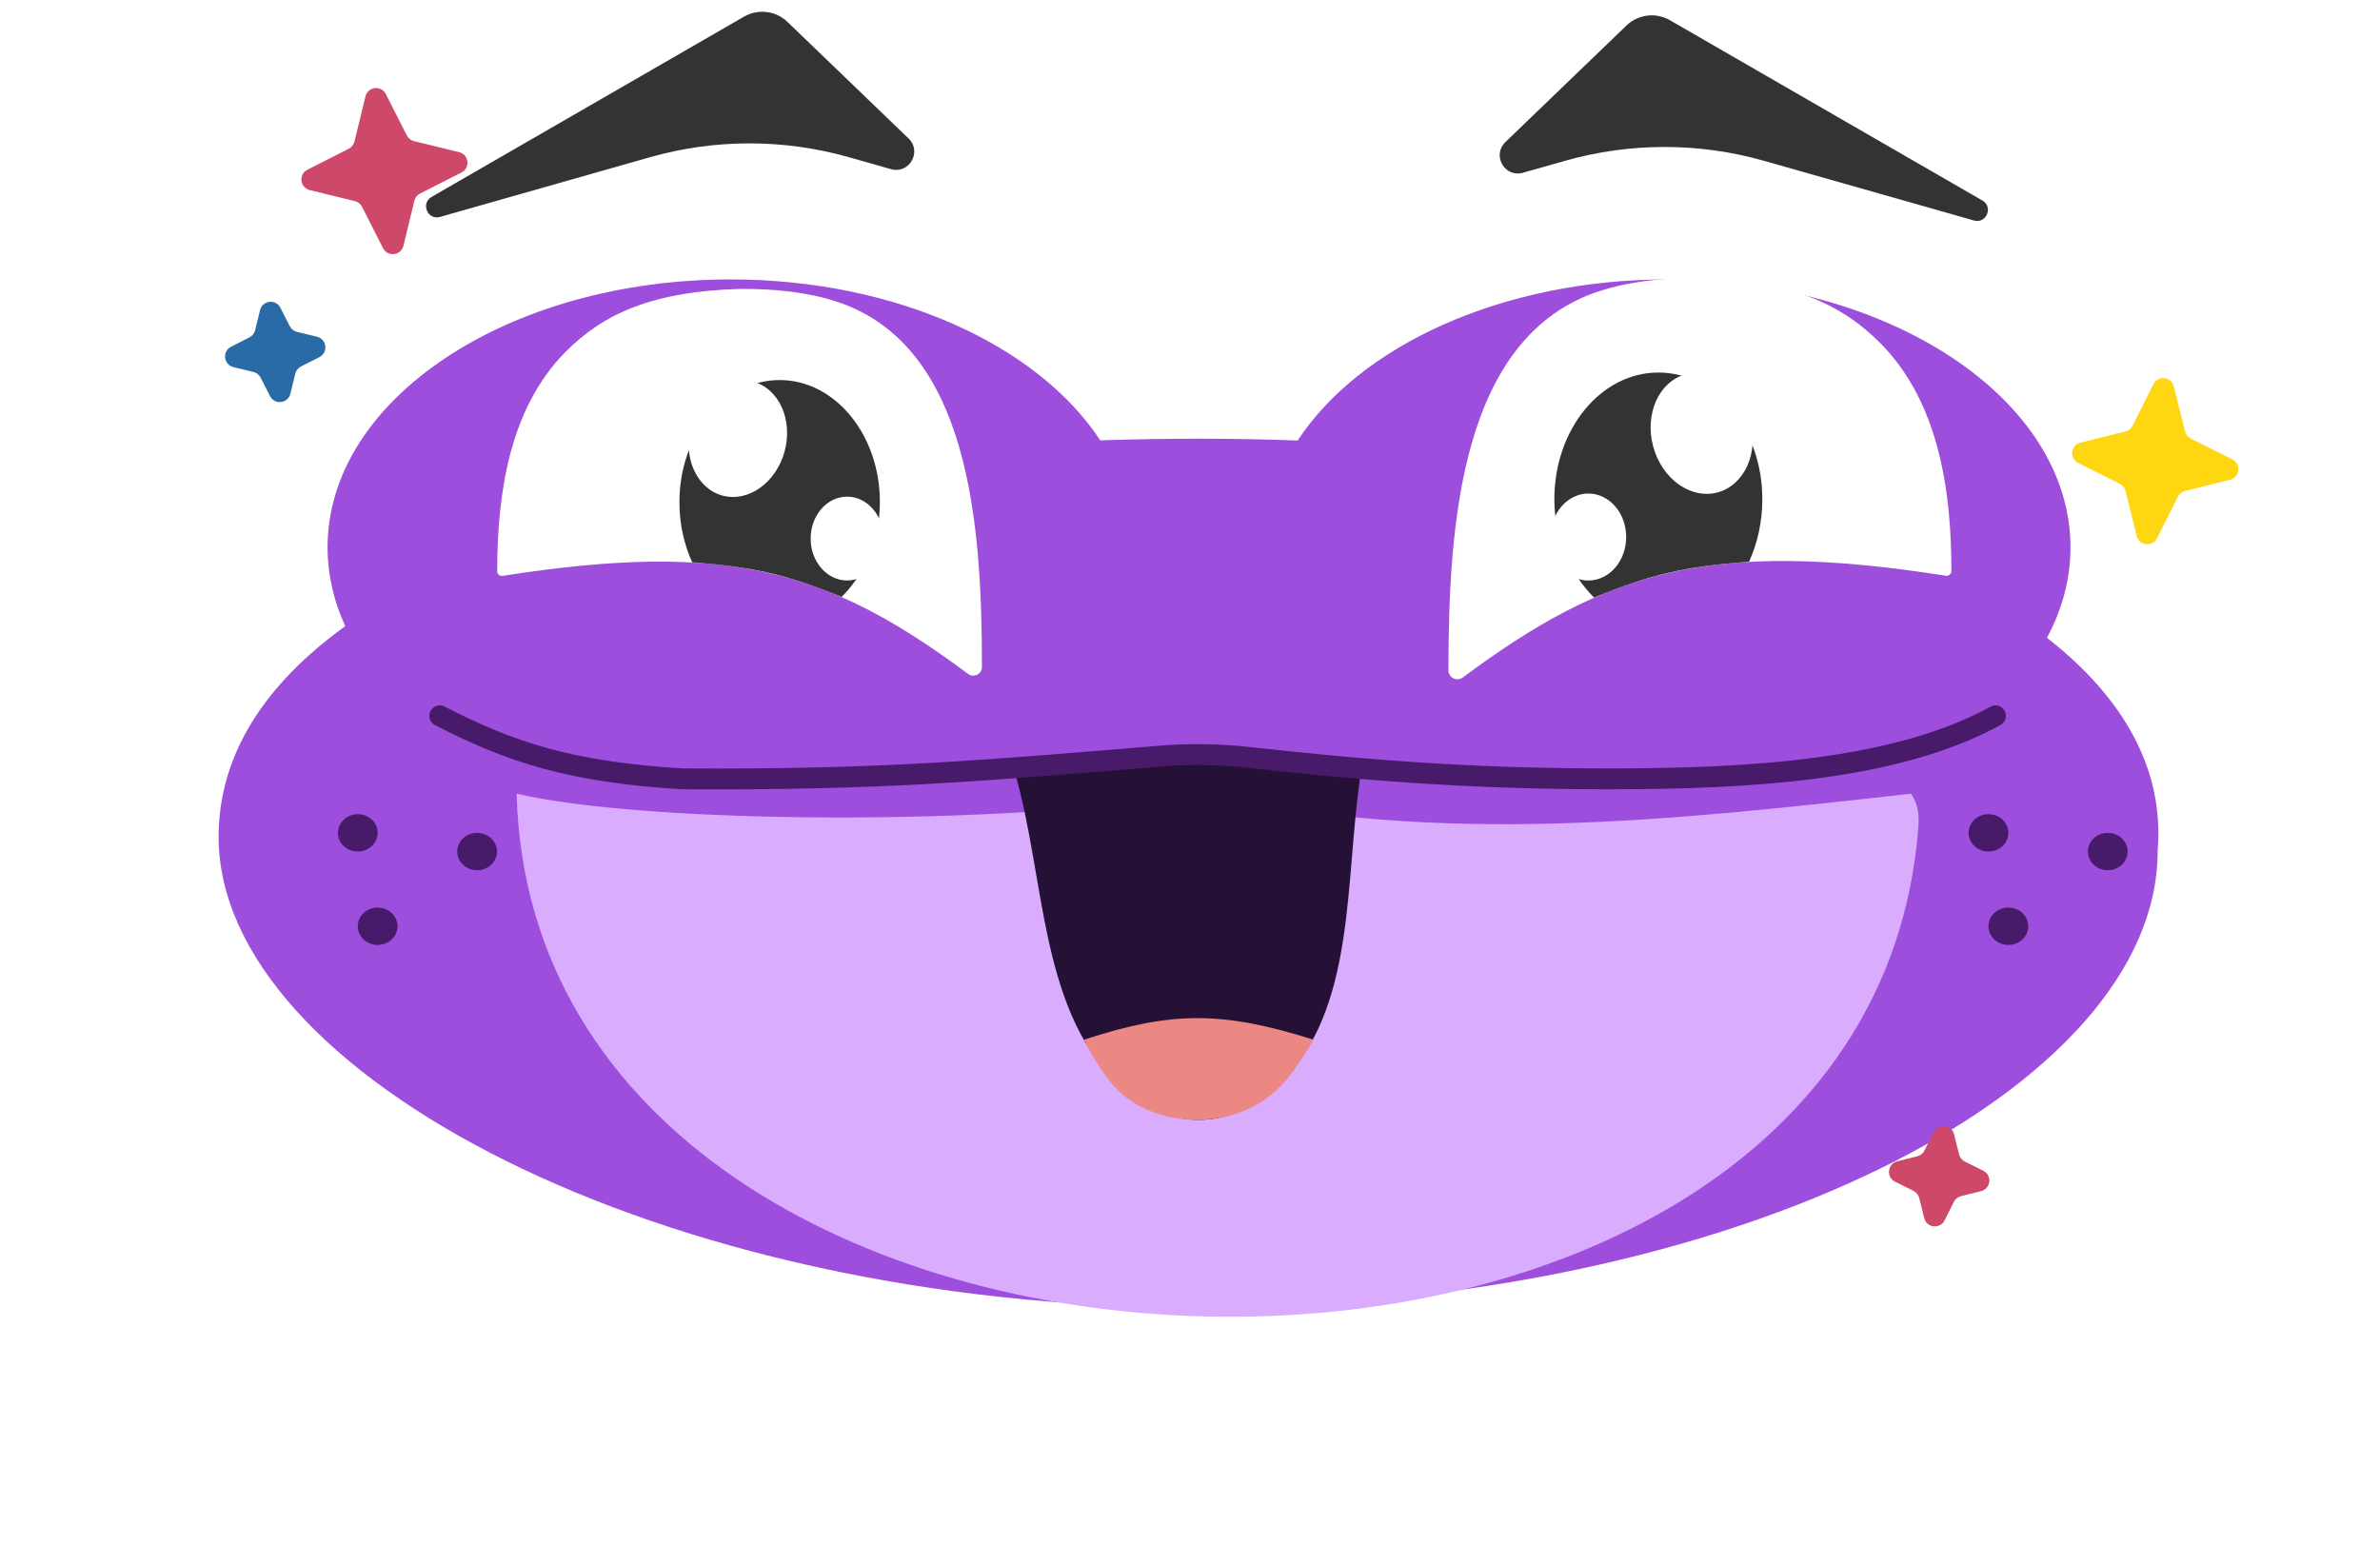<svg width="114" height="74" viewBox="0 0 114 74" fill="none" xmlns="http://www.w3.org/2000/svg">
<g filter="url(#filter0_d_916_1375)">
<path fill-rule="evenodd" clip-rule="evenodd" d="M15.69 24.218C15.69 25.532 15.987 26.8 16.539 27.994C12.677 30.775 10.472 34.161 10.472 38.092C10.472 49.394 31.497 60.637 57.432 60.637C83.367 60.637 103.348 50.088 103.348 38.786C103.685 34.87 101.726 31.424 98.047 28.551C98.776 27.198 99.174 25.739 99.174 24.218C99.174 17.13 90.531 11.385 79.868 11.385C71.943 11.385 65.132 14.56 62.158 19.101C60.604 19.044 59.028 19.015 57.432 19.015C55.835 19.015 54.257 19.042 52.701 19.094C49.725 14.557 42.918 11.385 34.996 11.385C24.333 11.385 15.69 17.13 15.69 24.218Z" fill="#9D4EDD"/>
</g>
<g filter="url(#filter1_d_916_1375)">
<path d="M91.537 36.019C80.022 37.312 69.07 38.531 57.681 36.019C47.736 37.61 30.964 37.467 24.745 36.019C25.61 68.377 89.475 69.919 91.889 37.596C91.928 37.078 91.889 36.535 91.537 36.019Z" fill="#DAACFE"/>
</g>
<path d="M100.961 41.685C101.487 41.685 101.913 41.285 101.913 40.791C101.913 40.297 101.487 39.896 100.961 39.896C100.435 39.896 100.008 40.297 100.008 40.791C100.008 41.285 100.435 41.685 100.961 41.685Z" fill="#471B6A"/>
<path d="M96.198 45.264C96.724 45.264 97.151 44.863 97.151 44.369C97.151 43.875 96.724 43.475 96.198 43.475C95.672 43.475 95.246 43.875 95.246 44.369C95.246 44.863 95.672 45.264 96.198 45.264Z" fill="#471B6A"/>
<path d="M95.246 40.79C95.772 40.79 96.198 40.39 96.198 39.896C96.198 39.402 95.772 39.001 95.246 39.001C94.719 39.001 94.293 39.402 94.293 39.896C94.293 40.39 94.719 40.79 95.246 40.79Z" fill="#471B6A"/>
<path d="M22.853 41.685C23.379 41.685 23.805 41.285 23.805 40.791C23.805 40.297 23.379 39.896 22.853 39.896C22.327 39.896 21.9 40.297 21.9 40.791C21.9 41.285 22.327 41.685 22.853 41.685Z" fill="#471B6A"/>
<path d="M18.09 45.264C18.616 45.264 19.043 44.863 19.043 44.369C19.043 43.875 18.616 43.475 18.09 43.475C17.564 43.475 17.138 43.875 17.138 44.369C17.138 44.863 17.564 45.264 18.09 45.264Z" fill="#471B6A"/>
<path d="M17.138 40.79C17.664 40.79 18.09 40.39 18.09 39.896C18.09 39.402 17.664 39.001 17.138 39.001C16.611 39.001 16.185 39.402 16.185 39.896C16.185 40.39 16.611 40.79 17.138 40.79Z" fill="#471B6A"/>
<path d="M57.421 53.644C58.819 53.644 60.114 53.054 61.177 52.05C65.024 48.414 64.376 42.201 65.19 36.972L58.626 36.16L57.421 36.012L56.357 36.128L48.605 36.972C50.111 42.183 49.769 48.609 53.832 52.202C54.863 53.114 56.096 53.644 57.421 53.644Z" fill="#251036"/>
<path d="M95.581 34.29C90.797 36.925 83.692 37.309 77.051 37.309C71.32 37.309 66.36 37.012 59.874 36.287C58.443 36.127 56.972 36.102 55.529 36.222C47.069 36.922 42.179 37.367 32.67 37.309C27.308 36.981 24.45 36.03 21.065 34.29" stroke="#471B6A" stroke-linecap="round"/>
<path d="M60.79 52.52C61.707 51.8 62.222 50.939 62.92 49.804C58.559 48.434 56.15 48.419 51.922 49.804C52.184 50.328 52.961 51.8 53.877 52.52C54.794 53.24 56.038 53.645 57.334 53.645C58.63 53.645 59.874 53.24 60.79 52.52Z" fill="#EB8884"/>
<path d="M35.425 13.84C37.241 13.828 38.732 14.02 40.002 14.424C46.469 16.485 47.034 25.165 47.034 31.952C47.034 32.292 46.644 32.485 46.371 32.282C39.758 27.362 34.957 25.873 24.076 27.585C23.941 27.607 23.816 27.503 23.816 27.367C23.816 23.593 24.419 19.575 27.063 16.882C28.912 14.999 31.303 13.961 35.425 13.84Z" fill="white"/>
<path d="M37.345 18.205C34.694 18.205 32.544 20.823 32.544 24.053C32.544 25.091 32.766 26.089 33.155 26.934C36.128 27.165 37.681 27.518 40.313 28.593C41.395 27.52 42.146 25.885 42.146 24.053C42.146 20.823 39.996 18.205 37.345 18.205Z" fill="#333333"/>
<path fill-rule="evenodd" clip-rule="evenodd" d="M34.611 23.74C35.85 24.071 37.181 23.119 37.585 21.611C37.989 20.104 37.312 18.613 36.074 18.281C34.836 17.949 33.505 18.902 33.101 20.41C32.697 21.917 33.373 23.408 34.611 23.74ZM40.575 27.806C41.539 27.806 42.321 26.907 42.321 25.798C42.321 24.69 41.539 23.791 40.575 23.791C39.611 23.791 38.829 24.69 38.829 25.798C38.829 26.907 39.611 27.806 40.575 27.806Z" fill="white"/>
<path d="M81.425 13.318C79.54 13.305 77.994 13.504 76.676 13.923C69.966 16.061 69.38 25.068 69.38 32.11C69.38 32.463 69.784 32.663 70.067 32.453C76.929 27.348 81.911 25.803 93.201 27.579C93.341 27.601 93.471 27.494 93.471 27.352C93.471 23.437 92.845 19.267 90.101 16.473C88.183 14.52 85.702 13.443 81.425 13.318Z" fill="white"/>
<path d="M79.433 17.845C82.184 17.845 84.414 20.561 84.414 23.913C84.414 24.99 84.184 26.025 83.78 26.902C80.696 27.142 79.084 27.507 76.353 28.623C75.231 27.51 74.452 25.814 74.452 23.913C74.452 20.561 76.682 17.845 79.433 17.845Z" fill="#333333"/>
<path fill-rule="evenodd" clip-rule="evenodd" d="M82.269 23.588C80.984 23.933 79.603 22.944 79.184 21.38C78.765 19.816 79.467 18.269 80.751 17.925C82.036 17.581 83.417 18.569 83.836 20.133C84.255 21.697 83.554 23.244 82.269 23.588ZM76.082 27.808C75.081 27.808 74.27 26.875 74.27 25.725C74.27 24.574 75.081 23.642 76.082 23.642C77.082 23.642 77.893 24.574 77.893 25.725C77.893 26.875 77.082 27.808 76.082 27.808Z" fill="white"/>
<path d="M77.906 1.223L72.106 6.807C71.451 7.437 72.075 8.524 72.949 8.275L74.96 7.704C78.08 6.818 81.385 6.819 84.504 7.706L94.551 10.562C95.144 10.731 95.49 9.913 94.955 9.605L79.989 0.969C79.316 0.58 78.466 0.684 77.906 1.223Z" fill="#333333"/>
<path d="M37.721 1.052L43.522 6.635C44.177 7.265 43.552 8.352 42.678 8.103L40.667 7.532C37.547 6.646 34.243 6.647 31.123 7.534L21.077 10.39C20.483 10.559 20.137 9.741 20.672 9.433L35.638 0.797C36.312 0.409 37.161 0.512 37.721 1.052Z" fill="#333333"/>
<path d="M103.146 18.401C103.364 17.966 104.005 18.037 104.123 18.509L104.662 20.666C104.699 20.815 104.799 20.939 104.935 21.008L106.924 22.003C107.359 22.221 107.288 22.862 106.817 22.98L104.659 23.519C104.511 23.556 104.386 23.656 104.318 23.792L103.322 25.781C103.105 26.216 102.464 26.145 102.346 25.674L101.807 23.516C101.77 23.368 101.67 23.243 101.533 23.174L99.544 22.179C99.109 21.962 99.18 21.321 99.652 21.203L101.809 20.664C101.958 20.627 102.082 20.527 102.151 20.39L103.146 18.401Z" fill="#FFD612"/>
<path d="M92.622 54.229C92.84 53.795 93.481 53.865 93.599 54.337L93.838 55.297C93.875 55.446 93.975 55.57 94.112 55.639L94.997 56.081C95.432 56.299 95.361 56.94 94.89 57.058L93.929 57.298C93.781 57.335 93.656 57.435 93.588 57.572L93.145 58.457C92.927 58.891 92.286 58.821 92.168 58.349L91.929 57.389C91.892 57.241 91.792 57.116 91.655 57.047L90.77 56.605C90.335 56.387 90.406 55.746 90.877 55.628L91.838 55.388C91.986 55.351 92.111 55.251 92.179 55.114L92.622 54.229Z" fill="#CE4869"/>
<path d="M17.505 4.62C17.62 4.147 18.261 4.073 18.481 4.506L19.488 6.49C19.557 6.626 19.682 6.725 19.831 6.761L21.991 7.288C22.464 7.403 22.538 8.044 22.104 8.264L20.122 9.27C19.985 9.34 19.886 9.465 19.85 9.613L19.323 11.774C19.208 12.247 18.567 12.321 18.347 11.887L17.341 9.904C17.271 9.768 17.146 9.669 16.998 9.633L14.837 9.106C14.364 8.991 14.29 8.35 14.724 8.13L16.707 7.123C16.843 7.054 16.942 6.929 16.979 6.78L17.505 4.62Z" fill="#CE4869"/>
<path d="M12.456 14.856C12.571 14.384 13.212 14.31 13.432 14.743L13.88 15.626C13.949 15.762 14.075 15.861 14.223 15.898L15.185 16.132C15.657 16.247 15.731 16.888 15.298 17.108L14.415 17.556C14.279 17.625 14.18 17.75 14.144 17.899L13.909 18.86C13.794 19.333 13.154 19.407 12.933 18.973L12.485 18.091C12.416 17.955 12.291 17.855 12.142 17.819L11.181 17.585C10.709 17.47 10.634 16.829 11.068 16.609L11.95 16.161C12.087 16.092 12.186 15.966 12.222 15.818L12.456 14.856Z" fill="#296BA7"/>
<defs>
<filter id="filter0_d_916_1375" x="0.472" y="3.385" width="112.914" height="69.252" filterUnits="userSpaceOnUse" color-interpolation-filters="sRGB">
<feFlood flood-opacity="0" result="BackgroundImageFix"/>
<feColorMatrix in="SourceAlpha" type="matrix" values="0 0 0 0 0 0 0 0 0 0 0 0 0 0 0 0 0 0 127 0" result="hardAlpha"/>
<feOffset dy="2"/>
<feGaussianBlur stdDeviation="5"/>
<feComposite in2="hardAlpha" operator="out"/>
<feColorMatrix type="matrix" values="0 0 0 0 0 0 0 0 0 0 0 0 0 0 0 0 0 0 0.05 0"/>
<feBlend mode="normal" in2="BackgroundImageFix" result="effect1_dropShadow_916_1375"/>
<feBlend mode="normal" in="SourceGraphic" in2="effect1_dropShadow_916_1375" result="shape"/>
</filter>
<filter id="filter1_d_916_1375" x="14.745" y="28.019" width="87.156" height="45.058" filterUnits="userSpaceOnUse" color-interpolation-filters="sRGB">
<feFlood flood-opacity="0" result="BackgroundImageFix"/>
<feColorMatrix in="SourceAlpha" type="matrix" values="0 0 0 0 0 0 0 0 0 0 0 0 0 0 0 0 0 0 127 0" result="hardAlpha"/>
<feOffset dy="2"/>
<feGaussianBlur stdDeviation="5"/>
<feComposite in2="hardAlpha" operator="out"/>
<feColorMatrix type="matrix" values="0 0 0 0 0 0 0 0 0 0 0 0 0 0 0 0 0 0 0.05 0"/>
<feBlend mode="normal" in2="BackgroundImageFix" result="effect1_dropShadow_916_1375"/>
<feBlend mode="normal" in="SourceGraphic" in2="effect1_dropShadow_916_1375" result="shape"/>
</filter>
</defs>
</svg>
